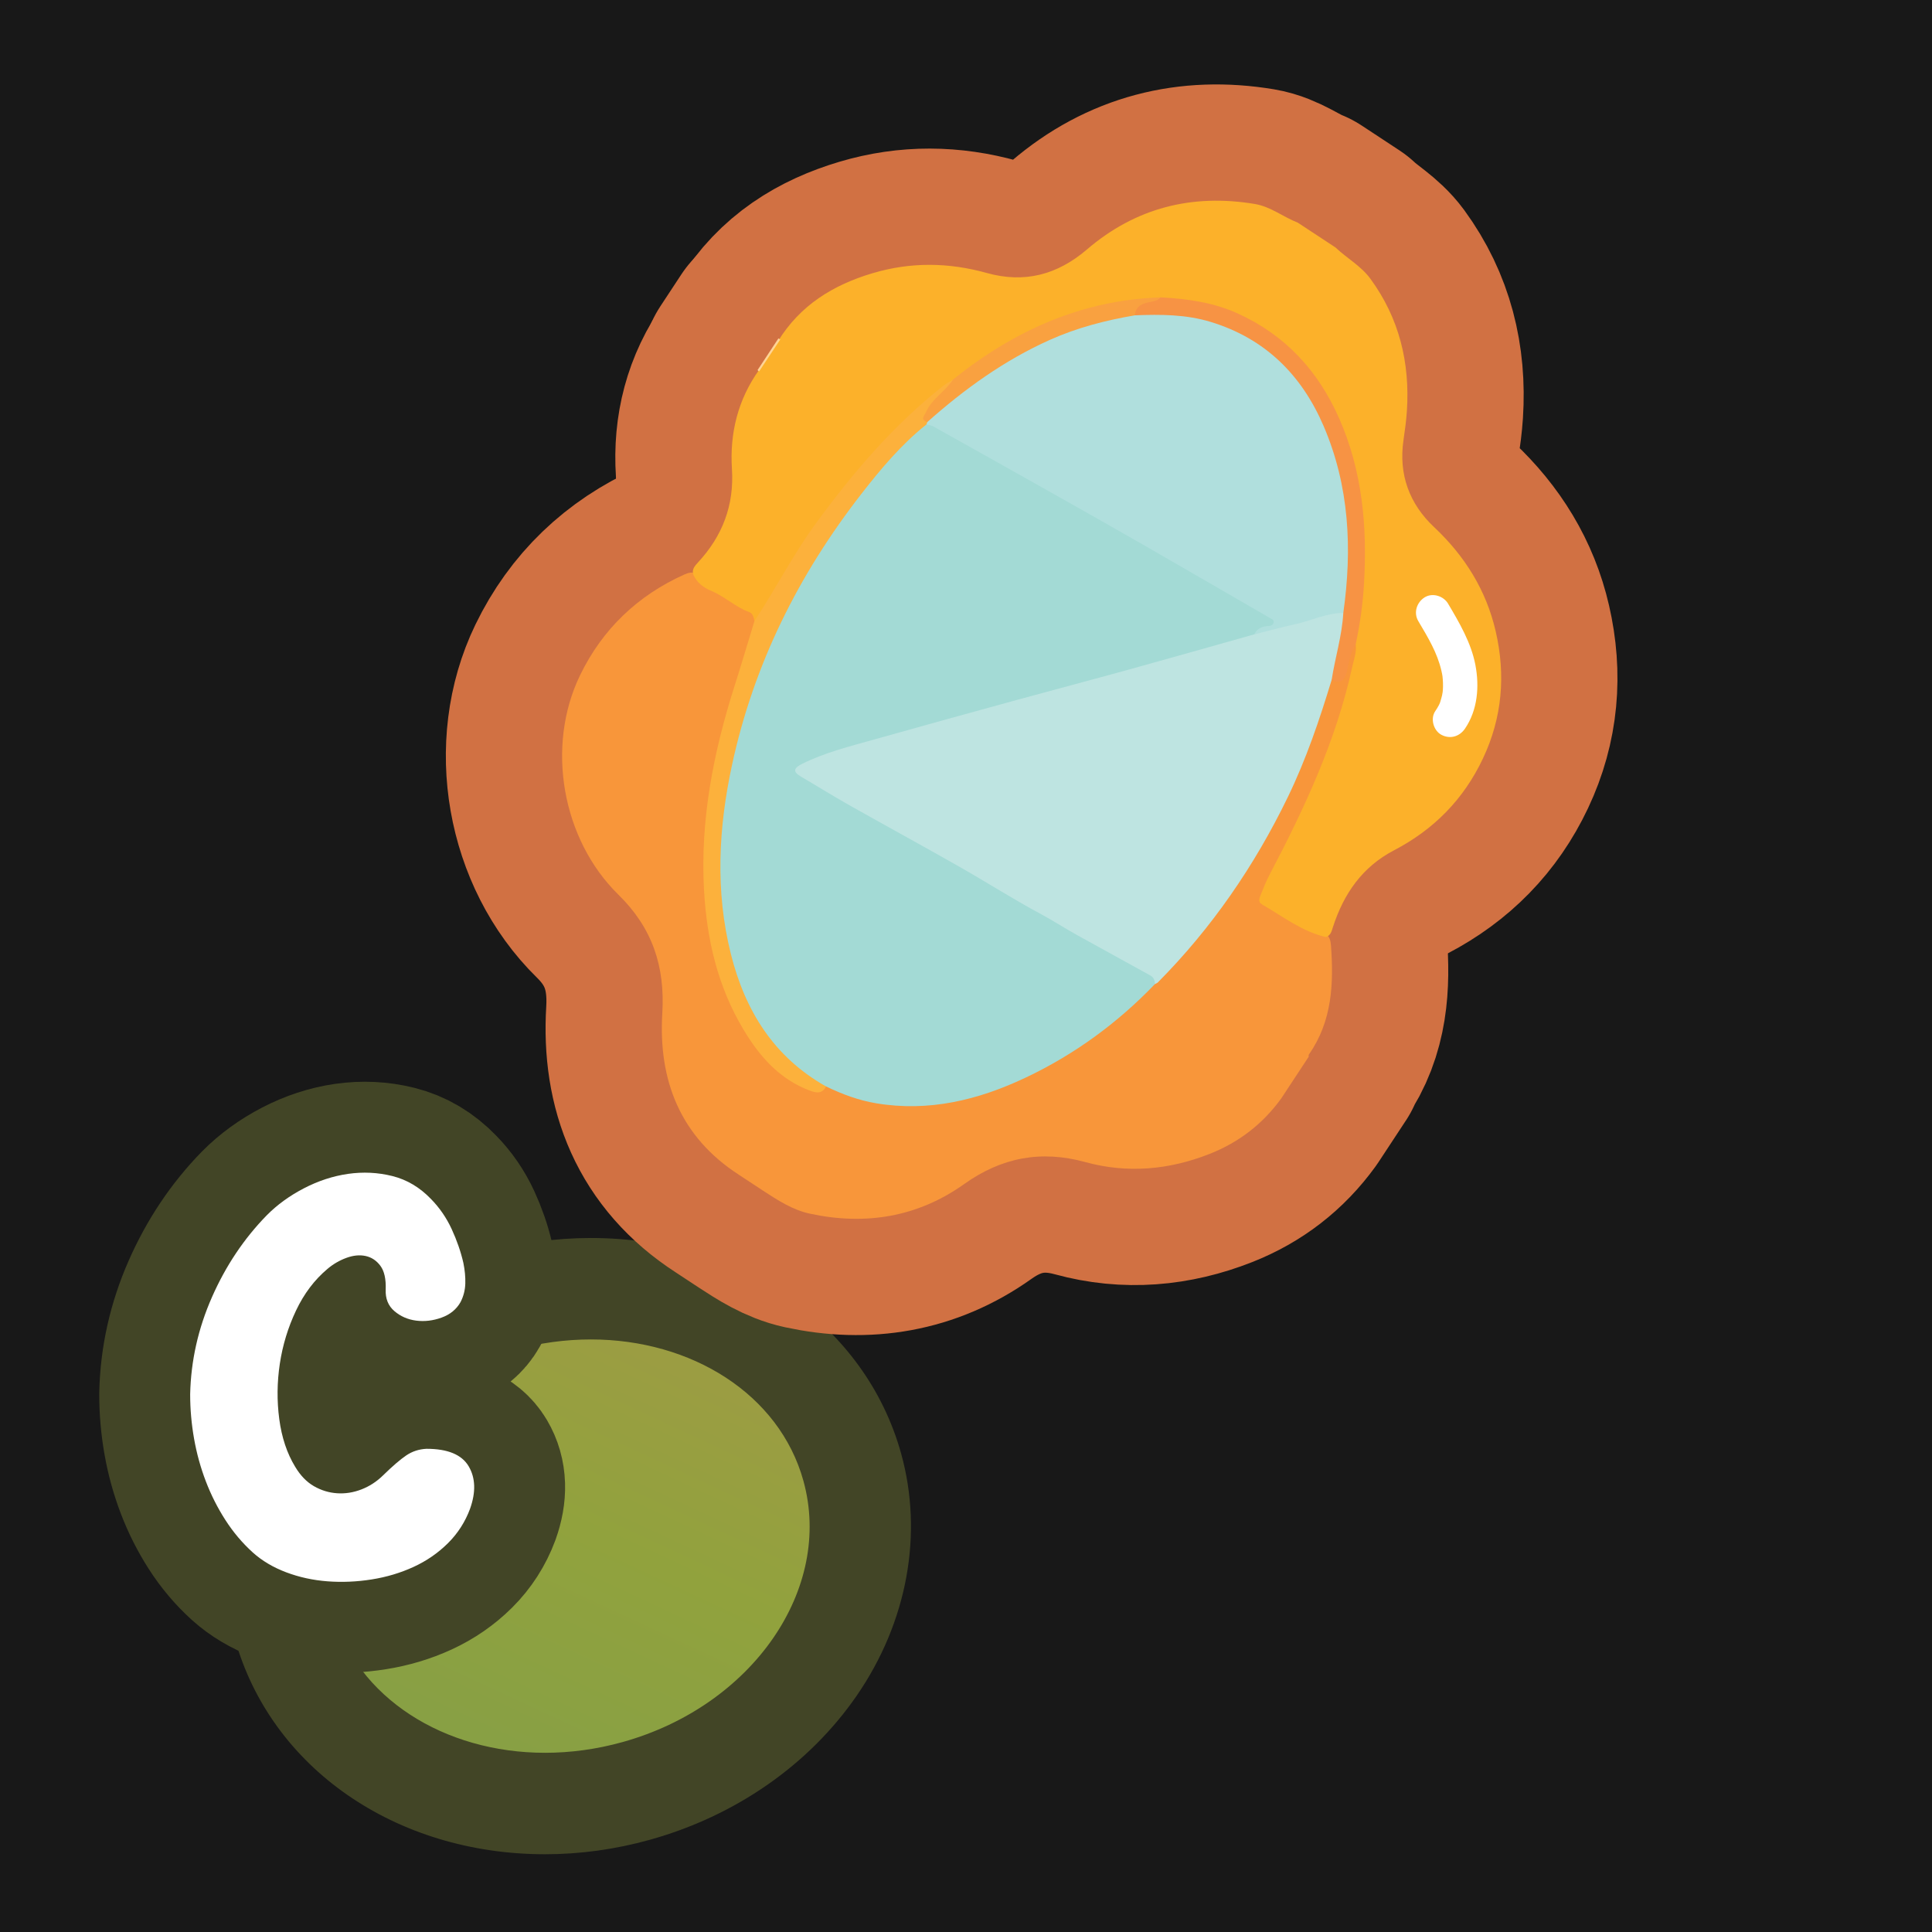 <?xml version="1.0" encoding="UTF-8"?>
<svg xmlns="http://www.w3.org/2000/svg" width="280" height="280" xmlns:xlink="http://www.w3.org/1999/xlink" viewBox="0 0 280 280">
  <rect x="0" y="0" width="280" height="280" fill="#333333" stroke="none"/>
  <defs>
    <linearGradient id="C4" x1="90.235" y1="207.765" x2="184.173" y2="97.7" gradientTransform="translate(-88.748 109.285) rotate(-15.544)" gradientUnits="userSpaceOnUse">
      <stop offset="0" stop-color="#7e9e4c"/>
      <stop offset=".488" stop-color="#91a23d"/>
      <stop offset=".713" stop-color="#9d9c43"/>
      <stop offset="1" stop-color="#b4924e"/>
    </linearGradient>
  </defs>
  <g id="Layer_8" data-name="Layer 8">
    <rect x="-4868.911" y="-2306.199" width="6875.234" height="4669.277" fill="#181818" stroke="#181818" stroke-miterlimit="10"/>
  </g>
  <g id="Pattern">
    <a xlink:href="https://www.notion.so/dmmnotes/Type-C-162696deae144fea8a7d2776d67b5fc9?pvs=4">
      <g id="C">
        <path d="M78.993,261.38c-18.354,0-33.574-10.387-37.874-25.846-5.441-19.565,8.611-40.624,31.326-46.942,4.342-1.208,8.78-1.82,13.191-1.82,18.354,0,33.574,10.387,37.874,25.846,5.442,19.565-8.61,40.623-31.326,46.942-4.342,1.208-8.78,1.82-13.19,1.82h-.001Z" fill="url(#C4)" stroke-width="0"/>
        <path d="M85.638,194.122c14.586,0,27.304,7.926,30.791,20.464,4.363,15.686-7.373,32.65-26.213,37.891-3.781,1.052-7.561,1.551-11.223,1.551-14.586,0-27.304-7.926-30.791-20.464-4.363-15.686,7.373-32.65,26.213-37.891,3.781-1.052,7.561-1.551,11.223-1.551M85.638,179.42c-5.078,0-10.179.703-15.162,2.089-12.417,3.454-23.057,10.851-29.959,20.828-7.37,10.654-9.732,23.472-6.479,35.167,5.195,18.677,23.261,31.227,44.956,31.227,5.078,0,10.179-.703,15.163-2.089,12.417-3.454,23.056-10.851,29.959-20.828,7.37-10.654,9.732-23.472,6.479-35.167-5.195-18.678-23.262-31.227-44.956-31.227h0Z" fill="#424526" stroke-width="0"/>
      </g>
    </a>
    <a xlink:href="https://www.notion.so/dmmnotes/Type-C-162696deae144fea8a7d2776d67b5fc9?pvs=4">
      <g>
        <path d="M55.899,186.89c.053-1.528-.202-2.675-.77-3.439-.566-.763-1.282-1.237-2.146-1.423-.864-.184-1.795-.091-2.793.277-1,.369-1.903.896-2.713,1.58-1.89,1.581-3.414,3.598-4.574,6.048-1.162,2.45-1.943,5.02-2.349,7.708-.404,2.688-.433,5.362-.081,8.023.351,2.661,1.12,4.968,2.308,6.917.756,1.265,1.66,2.201,2.713,2.806,1.053.607,2.172.949,3.36,1.028,1.187.079,2.36-.105,3.521-.554,1.16-.447,2.199-1.119,3.117-2.016,1.403-1.37,2.537-2.345,3.4-2.925.863-.579,1.835-.896,2.915-.948,3.077,0,5.114.843,6.113,2.529.998,1.688,1.065,3.742.202,6.166-.702,1.897-1.769,3.558-3.198,4.98-1.431,1.423-3.091,2.568-4.979,3.438-1.89.869-3.914,1.476-6.072,1.818-2.159.342-4.291.435-6.396.276s-4.103-.593-5.991-1.305c-1.891-.711-3.51-1.672-4.858-2.885-1.512-1.37-2.834-2.938-3.968-4.704-1.133-1.765-2.078-3.636-2.833-5.612-.757-1.977-1.324-4.031-1.701-6.166-.378-2.135-.566-4.281-.566-6.442.107-4.849,1.16-9.538,3.158-14.071,1.996-4.532,4.642-8.484,7.935-11.857,1.511-1.528,3.306-2.833,5.384-3.913s4.211-1.779,6.396-2.096c2.187-.315,4.332-.21,6.438.316,2.104.527,3.967,1.635,5.587,3.32,1.24,1.265,2.239,2.715,2.995,4.348.756,1.635,1.322,3.269,1.7,4.901.216,1.055.311,2.056.284,3.004-.028.948-.257,1.846-.688,2.688-.595,1.055-1.512,1.807-2.753,2.253-1.242.449-2.47.593-3.685.436-1.214-.158-2.267-.619-3.157-1.384-.891-.764-1.31-1.805-1.255-3.122Z" fill="none" stroke="#424526" stroke-linecap="round" stroke-linejoin="round" stroke-width="26.355"/>
        <path d="M55.899,186.89c.053-1.528-.202-2.675-.77-3.439-.566-.763-1.282-1.237-2.146-1.423-.864-.184-1.795-.091-2.793.277-1,.369-1.903.896-2.713,1.58-1.89,1.581-3.414,3.598-4.574,6.048-1.162,2.45-1.943,5.02-2.349,7.708-.404,2.688-.433,5.362-.081,8.023.351,2.661,1.12,4.968,2.308,6.917.756,1.265,1.66,2.201,2.713,2.806,1.053.607,2.172.949,3.36,1.028,1.187.079,2.36-.105,3.521-.554,1.16-.447,2.199-1.119,3.117-2.016,1.403-1.37,2.537-2.345,3.4-2.925.863-.579,1.835-.896,2.915-.948,3.077,0,5.114.843,6.113,2.529.998,1.688,1.065,3.742.202,6.166-.702,1.897-1.769,3.558-3.198,4.98-1.431,1.423-3.091,2.568-4.979,3.438-1.89.869-3.914,1.476-6.072,1.818-2.159.342-4.291.435-6.396.276s-4.103-.593-5.991-1.305c-1.891-.711-3.51-1.672-4.858-2.885-1.512-1.37-2.834-2.938-3.968-4.704-1.133-1.765-2.078-3.636-2.833-5.612-.757-1.977-1.324-4.031-1.701-6.166-.378-2.135-.566-4.281-.566-6.442.107-4.849,1.16-9.538,3.158-14.071,1.996-4.532,4.642-8.484,7.935-11.857,1.511-1.528,3.306-2.833,5.384-3.913s4.211-1.779,6.396-2.096c2.187-.315,4.332-.21,6.438.316,2.104.527,3.967,1.635,5.587,3.32,1.24,1.265,2.239,2.715,2.995,4.348.756,1.635,1.322,3.269,1.7,4.901.216,1.055.311,2.056.284,3.004-.028.948-.257,1.846-.688,2.688-.595,1.055-1.512,1.807-2.753,2.253-1.242.449-2.47.593-3.685.436-1.214-.158-2.267-.619-3.157-1.384-.891-.764-1.31-1.805-1.255-3.122Z" fill="#fff" stroke-width="0"/>
      </g>
    </a>
    <a xlink:href="https://www.notion.so/dmmnotes/reflective-integration-96fa86f0fb4c4c1d8cd32a429c24f785?pvs=4">
      <g>
        <g>
          <path d="M189.666,153.149c-1.324,2.012-2.647,4.023-3.971,6.035-2.678,3.696-6.122,6.366-10.389,8.049-5.895,2.326-11.937,2.856-18.011,1.187-6.442-1.77-12.15-.664-17.546,3.174-6.777,4.821-14.357,6.034-22.399,4.294-2.459-.532-4.622-1.93-6.735-3.309-1.175-.774-2.35-1.546-3.523-2.319-8.518-5.509-11.691-13.707-11.106-23.394.412-6.825-1.453-12.394-6.353-17.192-8.185-8.014-10.563-21.502-5.561-31.821,3.221-6.645,8.333-11.557,15.137-14.604.543-.243,1.079-.378,1.659-.147,2.178,1.745,4.607,3.091,7.065,4.379.951.498,1.752,1.06,1.981,2.178.163,1.839-.682,3.444-1.222,5.117-3.297,10.208-6.181,20.49-5.984,31.368.122,6.758,1.088,13.329,4.019,19.505,1.71,3.605,3.843,6.906,6.953,9.464,1.187.977,2.595,1.632,4.037,2.193.709.276,1.333.182,1.945-.221,1.348-.208,2.403.627,3.576,1.026,6.879,2.338,13.659,1.654,20.358-.697,8.467-2.971,15.684-7.921,22.041-14.183.494-.487.988-.949,1.584-1.306,4.521-4.796,8.676-9.866,12.303-15.387,5.263-8.01,9.142-16.633,11.945-25.769.25-.814.377-1.692,1.089-2.287,1.397-.231,1.874-1.186,2.172-2.467.252-1.08.226-2.512,1.878-2.675.921.739.527,1.697.337,2.546-1.277,5.699-2.933,11.283-5.226,16.664-1.455,3.415-3.136,6.72-4.792,10.041-1.012,2.03-2.024,4.081-2.971,6.154-.499,1.092-.286,1.811.682,2.477,2.364,1.627,4.996,2.754,7.504,4.111.566.413.704,1.037.751,1.669.41,5.566.173,11.006-3.191,15.814-.061.087-.049.214-.033.332Z" fill="none" stroke="#d17143" stroke-linecap="round" stroke-linejoin="round" stroke-width="33.699"/>
          <path d="M192.159,135.806c-3.478-.805-6.249-2.999-9.255-4.727-.618-.355-.378-.917-.198-1.374.397-1.008.806-2.019,1.309-2.976,5.066-9.627,9.647-19.445,11.981-30.154.229-1.05.642-2.086.48-3.2-.853-.983-.388-2.094-.219-3.121,1.163-7.07,1.164-14.147-.275-21.149-1.442-7.018-4.345-13.382-9.755-18.31-4.453-4.057-9.719-6.359-15.762-6.76-.74-.049-1.482-.118-2.226-.124-1.669-.349-3.275.016-4.923.295-5.647.956-10.962,2.789-15.996,5.517-3.237,1.754-6.224,3.859-9.131,6.101-1.676.705-2.973,1.938-4.199,3.197-3.824,3.925-7.815,7.702-11.146,12.082-3.492,4.592-7.014,9.165-9.674,14.322-.682,1.322-1.545,2.54-2.42,3.744-.346.476-.738.884-1.403.819-.13-.498-.219-1.079-.753-1.275-2.005-.733-3.564-2.265-5.498-3.075-1.188-.497-2.048-1.178-2.601-2.302-.274-.781.17-1.29.652-1.81,3.548-3.827,5.271-8.277,4.932-13.565-.335-5.22.878-10.087,3.969-14.4.899-1.366,1.798-2.732,2.695-4.095,3.192-5.203,7.966-8.161,13.709-9.869,5.544-1.649,11.033-1.576,16.565-.033,5.452,1.521,10.214.271,14.517-3.415,7.033-6.025,15.217-8.101,24.323-6.587,2.293.381,4.12,1.886,6.233,2.71l5.46,3.593c1.647,1.561,3.698,2.674,5.065,4.542,4.17,5.702,5.734,12.133,5.286,19.11-.092,1.428-.288,2.851-.496,4.267-.731,4.984.862,9.248,4.43,12.602,4.483,4.214,7.573,9.188,8.939,15.132,1.448,6.3.958,12.459-1.858,18.416-2.804,5.932-7.127,10.294-12.887,13.301-4.595,2.399-7.285,6.296-8.841,11.101-.196.606-.317,1.235-1.027,1.469Z" fill="none" stroke="#d17143" stroke-linecap="round" stroke-linejoin="round" stroke-width="33.699"/>
          <path d="M112.814,49.041c.085.062.176.114.273.156-1.022,1.543-2.045,3.086-3.067,4.629-.085-.053-.162-.116-.232-.188,1.009-1.533,2.017-3.065,3.026-4.598Z" fill="none" stroke="#d17143" stroke-linecap="round" stroke-linejoin="round" stroke-width="33.699"/>
          <path d="M167.373,142.629c-5.426,5.653-11.662,10.205-18.741,13.555-6.85,3.242-13.988,4.986-21.63,3.717-2.56-.425-4.958-1.322-7.283-2.442-2.394-.037-3.993-1.676-5.553-3.079-4.558-4.098-7.257-9.332-8.787-15.239-3.055-11.798-1.749-23.385,1.568-34.882,1.798-6.231,4.215-12.239,7.322-17.915,3.128-5.714,6.604-11.218,10.817-16.25,2.171-2.592,4.393-5.113,6.765-7.513.735-.744,1.491-1.429,2.603-1.524,1.333-.038,2.464.625,3.515,1.252,3.829,2.283,7.723,4.453,11.598,6.651,5.465,3.099,10.901,6.248,16.39,9.306,3.543,1.973,7.072,3.978,10.559,6.048,2.457,1.458,5.048,2.69,7.39,4.346.584.413,1.202.775,1.085,1.583-.12.834-.779,1.051-1.524,1.077-.52.018-.806.381-1.09.741-.441.69-1.174.844-1.894,1.055-10.039,2.942-20.154,5.615-30.233,8.414-6.665,1.851-13.354,3.619-20.018,5.472-4.069,1.131-8.223,2.029-12.111,3.753-.492.218-1.265.284-1.294.965-.028.643.664.905,1.15,1.154,3.764,1.924,7.3,4.253,11.062,6.182,1.83.939,3.556,2.07,5.332,3.101,3.953,2.292,7.918,4.573,11.896,6.814,5.322,2.997,10.544,6.172,15.957,9.009,1.518.795,2.878,1.858,4.444,2.593.77.362,1.449,1.041.704,2.059Z" fill="none" stroke="#d17143" stroke-linecap="round" stroke-linejoin="round" stroke-width="33.699"/>
          <path d="M167.373,142.629c.023-.567-.203-1.006-.701-1.281-3.495-1.929-6.992-3.853-10.488-5.781-1.8-.992-3.516-2.118-5.334-3.095-4.021-2.16-7.878-4.623-11.848-6.881-5.306-3.017-10.668-5.937-15.984-8.937-2.337-1.319-4.613-2.746-6.933-4.097-1.283-.747-.98-1.284.143-1.844,3.353-1.67,6.972-2.555,10.544-3.563,6.871-1.939,13.755-3.832,20.64-5.721,5.399-1.481,10.814-2.904,16.211-4.395,6.054-1.673,12.095-3.394,18.141-5.095,3.568-1.645,7.325-2.717,11.128-3.643.673-.164,1.364-.151,1.937.364.845,2.009-.347,8.407-1.834,9.868-1.762,5.799-3.703,11.527-6.356,16.998-4.832,9.966-11.02,18.97-18.825,26.845-.115.116-.292.172-.44.256Z" fill="none" stroke="#d17143" stroke-linecap="round" stroke-linejoin="round" stroke-width="33.699"/>
          <path d="M134.271,61.509c-3.627,2.885-6.584,6.41-9.409,10.038-9.13,11.723-15.627,24.732-18.77,39.307-1.962,9.101-2.457,18.251-.172,27.393,2.056,8.225,6.228,14.942,13.799,19.212-.549,1.055-1.332.98-2.316.614-4.419-1.646-7.31-4.951-9.641-8.84-3.761-6.274-5.356-13.157-5.739-20.406-.533-10.093,1.376-19.796,4.413-29.343,1.003-3.154,1.941-6.329,2.909-9.494,3.06-4.613,5.568-9.574,8.837-14.053,5.395-7.391,11.294-14.322,18.523-20.017.443-.349.949-.618,1.425-.924.37.924-.198,1.498-.773,2.068-.806.8-1.609,1.599-2.261,2.539-.331.476-.647.933-.493,1.552-.045.18-.157.299-.333.356Z" fill="none" stroke="#d17143" stroke-linecap="round" stroke-linejoin="round" stroke-width="33.699"/>
          <path d="M192.994,98.53c.502-3.244,1.508-6.401,1.686-9.702-.477-.554-.637-1.188-.537-1.913.766-5.54.604-11.087-.459-16.546-1.587-8.146-5.036-15.294-12.175-20.103-4.313-2.906-9.177-3.938-14.326-3.851-.994.017-2.091.304-2.874-.669-.5-1.36.322-1.868,1.424-2.134.818-.197,1.692-.141,2.475-.517,3.841.209,7.598.714,11.168,2.333,6.901,3.13,11.646,8.304,14.677,15.142,3.394,7.659,4.111,15.732,3.631,23.99-.173,2.975-.578,5.908-1.208,8.815-.808,1.209-.949,2.629-1.282,3.993-.287,1.179-.916,1.817-2.2,1.163Z" fill="none" stroke="#d17143" stroke-linecap="round" stroke-linejoin="round" stroke-width="33.699"/>
          <path d="M168.208,43.095c-.537.611-1.319.593-2.019.781-.954.256-1.651.738-1.715,1.824-.273.872-1.052,1.005-1.772,1.128-5.185.885-10.011,2.776-14.588,5.298-3.709,2.043-7.159,4.48-10.396,7.222-.972.823-1.801,1.993-3.334,1.827-1.081-.369-.402-.95-.171-1.468.864-1.937,2.795-2.988,3.917-4.712,8.803-7.058,18.633-11.519,30.077-11.899Z" fill="none" stroke="#d17143" stroke-linecap="round" stroke-linejoin="round" stroke-width="33.699"/>
          <path d="M134.385,61.174c5.375-4.777,11.15-8.949,17.751-11.909,3.952-1.773,8.091-2.843,12.339-3.565,3.719-.151,7.424-.139,11.033.968,7.85,2.408,13.13,7.659,16.314,15.064,3.746,8.713,4.172,17.825,2.859,27.097-2.446.012-4.634,1.127-6.964,1.638-1.996.438-3.969.979-5.952,1.475.439-.861,1.171-1.19,2.106-1.219.344-.011.705-.173.717-.595.009-.328-.303-.424-.554-.569-5.979-3.451-11.944-6.926-17.93-10.366-4.45-2.557-8.92-5.08-13.391-7.601-5.813-3.277-11.633-6.539-17.458-9.794-.29-.162-.653-.196-.982-.289.038-.112.076-.223.115-.335Z" fill="none" stroke="#d17143" stroke-linecap="round" stroke-linejoin="round" stroke-width="33.699"/>
        </g>
        <g>
          <path d="M189.666,153.149c-1.324,2.012-2.647,4.023-3.971,6.035-2.678,3.696-6.122,6.366-10.389,8.049-5.895,2.326-11.937,2.856-18.011,1.187-6.442-1.77-12.15-.664-17.546,3.174-6.777,4.821-14.357,6.034-22.399,4.294-2.459-.532-4.622-1.93-6.735-3.309-1.175-.774-2.35-1.546-3.523-2.319-8.518-5.509-11.691-13.707-11.106-23.394.412-6.825-1.453-12.394-6.353-17.192-8.185-8.014-10.563-21.502-5.561-31.821,3.221-6.645,8.333-11.557,15.137-14.604.543-.243,1.079-.378,1.659-.147,2.178,1.745,4.607,3.091,7.065,4.379.951.498,1.752,1.06,1.981,2.178.163,1.839-.682,3.444-1.222,5.117-3.297,10.208-6.181,20.49-5.984,31.368.122,6.758,1.088,13.329,4.019,19.505,1.71,3.605,3.843,6.906,6.953,9.464,1.187.977,2.595,1.632,4.037,2.193.709.276,1.333.182,1.945-.221,1.348-.208,2.403.627,3.576,1.026,6.879,2.338,13.659,1.654,20.358-.697,8.467-2.971,15.684-7.921,22.041-14.183.494-.487.988-.949,1.584-1.306,4.521-4.796,8.676-9.866,12.303-15.387,5.263-8.01,9.142-16.633,11.945-25.769.25-.814.377-1.692,1.089-2.287,1.397-.231,1.874-1.186,2.172-2.467.252-1.08.226-2.512,1.878-2.675.921.739.527,1.697.337,2.546-1.277,5.699-2.933,11.283-5.226,16.664-1.455,3.415-3.136,6.72-4.792,10.041-1.012,2.03-2.024,4.081-2.971,6.154-.499,1.092-.286,1.811.682,2.477,2.364,1.627,4.996,2.754,7.504,4.111.566.413.704,1.037.751,1.669.41,5.566.173,11.006-3.191,15.814-.061.087-.049.214-.033.332Z" fill="#f8963a" stroke-width="0"/>
          <path d="M192.159,135.806c-3.478-.805-6.249-2.999-9.255-4.727-.618-.355-.378-.917-.198-1.374.397-1.008.806-2.019,1.309-2.976,5.066-9.627,9.647-19.445,11.981-30.154.229-1.05.642-2.086.48-3.2-.853-.983-.388-2.094-.219-3.121,1.163-7.07,1.164-14.147-.275-21.149-1.442-7.018-4.345-13.382-9.755-18.31-4.453-4.057-9.719-6.359-15.762-6.76-.74-.049-1.482-.118-2.226-.124-1.669-.349-3.275.016-4.923.295-5.647.956-10.962,2.789-15.996,5.517-3.237,1.754-6.224,3.859-9.131,6.101-1.676.705-2.973,1.938-4.199,3.197-3.824,3.925-7.815,7.702-11.146,12.082-3.492,4.592-7.014,9.165-9.674,14.322-.682,1.322-1.545,2.54-2.42,3.744-.346.476-.738.884-1.403.819-.13-.498-.219-1.079-.753-1.275-2.005-.733-3.564-2.265-5.498-3.075-1.188-.497-2.048-1.178-2.601-2.302-.274-.781.17-1.29.652-1.81,3.548-3.827,5.271-8.277,4.932-13.565-.335-5.22.878-10.087,3.969-14.4.899-1.366,1.798-2.732,2.695-4.095,3.192-5.203,7.966-8.161,13.709-9.869,5.544-1.649,11.033-1.576,16.565-.033,5.452,1.521,10.214.271,14.517-3.415,7.033-6.025,15.217-8.101,24.323-6.587,2.293.381,4.12,1.886,6.233,2.71l5.46,3.593c1.647,1.561,3.698,2.674,5.065,4.542,4.17,5.702,5.734,12.133,5.286,19.11-.092,1.428-.288,2.851-.496,4.267-.731,4.984.862,9.248,4.43,12.602,4.483,4.214,7.573,9.188,8.939,15.132,1.448,6.3.958,12.459-1.858,18.416-2.804,5.932-7.127,10.294-12.887,13.301-4.595,2.399-7.285,6.296-8.841,11.101-.196.606-.317,1.235-1.027,1.469Z" fill="#fcb12a" stroke-width="0"/>
          <path d="M112.814,49.041c.085.062.176.114.273.156-1.022,1.543-2.045,3.086-3.067,4.629-.085-.053-.162-.116-.232-.188,1.009-1.533,2.017-3.065,3.026-4.598Z" fill="#ffd495" stroke-width="0"/>
          <path d="M167.373,142.629c-5.426,5.653-11.662,10.205-18.741,13.555-6.85,3.242-13.988,4.986-21.63,3.717-2.56-.425-4.958-1.322-7.283-2.442-2.394-.037-3.993-1.676-5.553-3.079-4.558-4.098-7.257-9.332-8.787-15.239-3.055-11.798-1.749-23.385,1.568-34.882,1.798-6.231,4.215-12.239,7.322-17.915,3.128-5.714,6.604-11.218,10.817-16.25,2.171-2.592,4.393-5.113,6.765-7.513.735-.744,1.491-1.429,2.603-1.524,1.333-.038,2.464.625,3.515,1.252,3.829,2.283,7.723,4.453,11.598,6.651,5.465,3.099,10.901,6.248,16.39,9.306,3.543,1.973,7.072,3.978,10.559,6.048,2.457,1.458,5.048,2.69,7.39,4.346.584.413,1.202.775,1.085,1.583-.12.834-.779,1.051-1.524,1.077-.52.018-.806.381-1.09.741-.441.69-1.174.844-1.894,1.055-10.039,2.942-20.154,5.615-30.233,8.414-6.665,1.851-13.354,3.619-20.018,5.472-4.069,1.131-8.223,2.029-12.111,3.753-.492.218-1.265.284-1.294.965-.028.643.664.905,1.15,1.154,3.764,1.924,7.3,4.253,11.062,6.182,1.83.939,3.556,2.07,5.332,3.101,3.953,2.292,7.918,4.573,11.896,6.814,5.322,2.997,10.544,6.172,15.957,9.009,1.518.795,2.878,1.858,4.444,2.593.77.362,1.449,1.041.704,2.059Z" fill="#a3dad5" stroke-width="0"/>
          <path d="M167.373,142.629c.023-.567-.203-1.006-.701-1.281-3.495-1.929-6.992-3.853-10.488-5.781-1.8-.992-3.516-2.118-5.334-3.095-4.021-2.16-7.878-4.623-11.848-6.881-5.306-3.017-10.668-5.937-15.984-8.937-2.337-1.319-4.613-2.746-6.933-4.097-1.283-.747-.98-1.284.143-1.844,3.353-1.67,6.972-2.555,10.544-3.563,6.871-1.939,13.755-3.832,20.64-5.721,5.399-1.481,10.814-2.904,16.211-4.395,6.054-1.673,12.095-3.394,18.141-5.095,3.568-1.645,7.325-2.717,11.128-3.643.673-.164,1.364-.151,1.937.364.845,2.009-.347,8.407-1.834,9.868-1.762,5.799-3.703,11.527-6.356,16.998-4.832,9.966-11.02,18.97-18.825,26.845-.115.116-.292.172-.44.256Z" fill="#bee4e1" stroke-width="0"/>
          <path d="M134.271,61.509c-3.627,2.885-6.584,6.41-9.409,10.038-9.13,11.723-15.627,24.732-18.77,39.307-1.962,9.101-2.457,18.251-.172,27.393,2.056,8.225,6.228,14.942,13.799,19.212-.549,1.055-1.332.98-2.316.614-4.419-1.646-7.31-4.951-9.641-8.84-3.761-6.274-5.356-13.157-5.739-20.406-.533-10.093,1.376-19.796,4.413-29.343,1.003-3.154,1.941-6.329,2.909-9.494,3.06-4.613,5.568-9.574,8.837-14.053,5.395-7.391,11.294-14.322,18.523-20.017.443-.349.949-.618,1.425-.924.37.924-.198,1.498-.773,2.068-.806.8-1.609,1.599-2.261,2.539-.331.476-.647.933-.493,1.552-.045.18-.157.299-.333.356Z" fill="#fcb13c" stroke-width="0"/>
          <path d="M192.994,98.53c.502-3.244,1.508-6.401,1.686-9.702-.477-.554-.637-1.188-.537-1.913.766-5.54.604-11.087-.459-16.546-1.587-8.146-5.036-15.294-12.175-20.103-4.313-2.906-9.177-3.938-14.326-3.851-.994.017-2.091.304-2.874-.669-.5-1.36.322-1.868,1.424-2.134.818-.197,1.692-.141,2.475-.517,3.841.209,7.598.714,11.168,2.333,6.901,3.13,11.646,8.304,14.677,15.142,3.394,7.659,4.111,15.732,3.631,23.99-.173,2.975-.578,5.908-1.208,8.815-.808,1.209-.949,2.629-1.282,3.993-.287,1.179-.916,1.817-2.2,1.163Z" fill="#f79344" stroke-width="0"/>
          <path d="M168.208,43.095c-.537.611-1.319.593-2.019.781-.954.256-1.651.738-1.715,1.824-.273.872-1.052,1.005-1.772,1.128-5.185.885-10.011,2.776-14.588,5.298-3.709,2.043-7.159,4.48-10.396,7.222-.972.823-1.801,1.993-3.334,1.827-1.081-.369-.402-.95-.171-1.468.864-1.937,2.795-2.988,3.917-4.712,8.803-7.058,18.633-11.519,30.077-11.899Z" fill="#f9a140" stroke-width="0"/>
          <path d="M134.385,61.174c5.375-4.777,11.15-8.949,17.751-11.909,3.952-1.773,8.091-2.843,12.339-3.565,3.719-.151,7.424-.139,11.033.968,7.85,2.408,13.13,7.659,16.314,15.064,3.746,8.713,4.172,17.825,2.859,27.097-2.446.012-4.634,1.127-6.964,1.638-1.996.438-3.969.979-5.952,1.475.439-.861,1.171-1.19,2.106-1.219.344-.011.705-.173.717-.595.009-.328-.303-.424-.554-.569-5.979-3.451-11.944-6.926-17.93-10.366-4.45-2.557-8.92-5.08-13.391-7.601-5.813-3.277-11.633-6.539-17.458-9.794-.29-.162-.653-.196-.982-.289.038-.112.076-.223.115-.335Z" fill="#b0dfdd" stroke-width="0"/>
        </g>
      </g>
    </a>
    <path d="M205.548,90.01c1.435,2.424,2.745,4.578,3.351,7.191.074.321.14.646.186.973-.068-.483.018.301.019.324.045.656.042,1.325-.039,1.978.061-.485-.049.206-.07.303-.07.319-.174.625-.26.939-.107.277-.111.305-.013.082-.066.148-.136.294-.211.438-.152.29-.325.565-.509.835-.737,1.084-.241,2.819.897,3.42,1.267.669,2.634.26,3.42-.897,1.837-2.701,2.105-6.107,1.504-9.241-.613-3.196-2.32-6.104-3.957-8.87-.666-1.125-2.281-1.631-3.42-.897-1.133.73-1.61,2.216-.897,3.42h0Z" fill="#fff" stroke-width="0"/>
  </g>
</svg>
